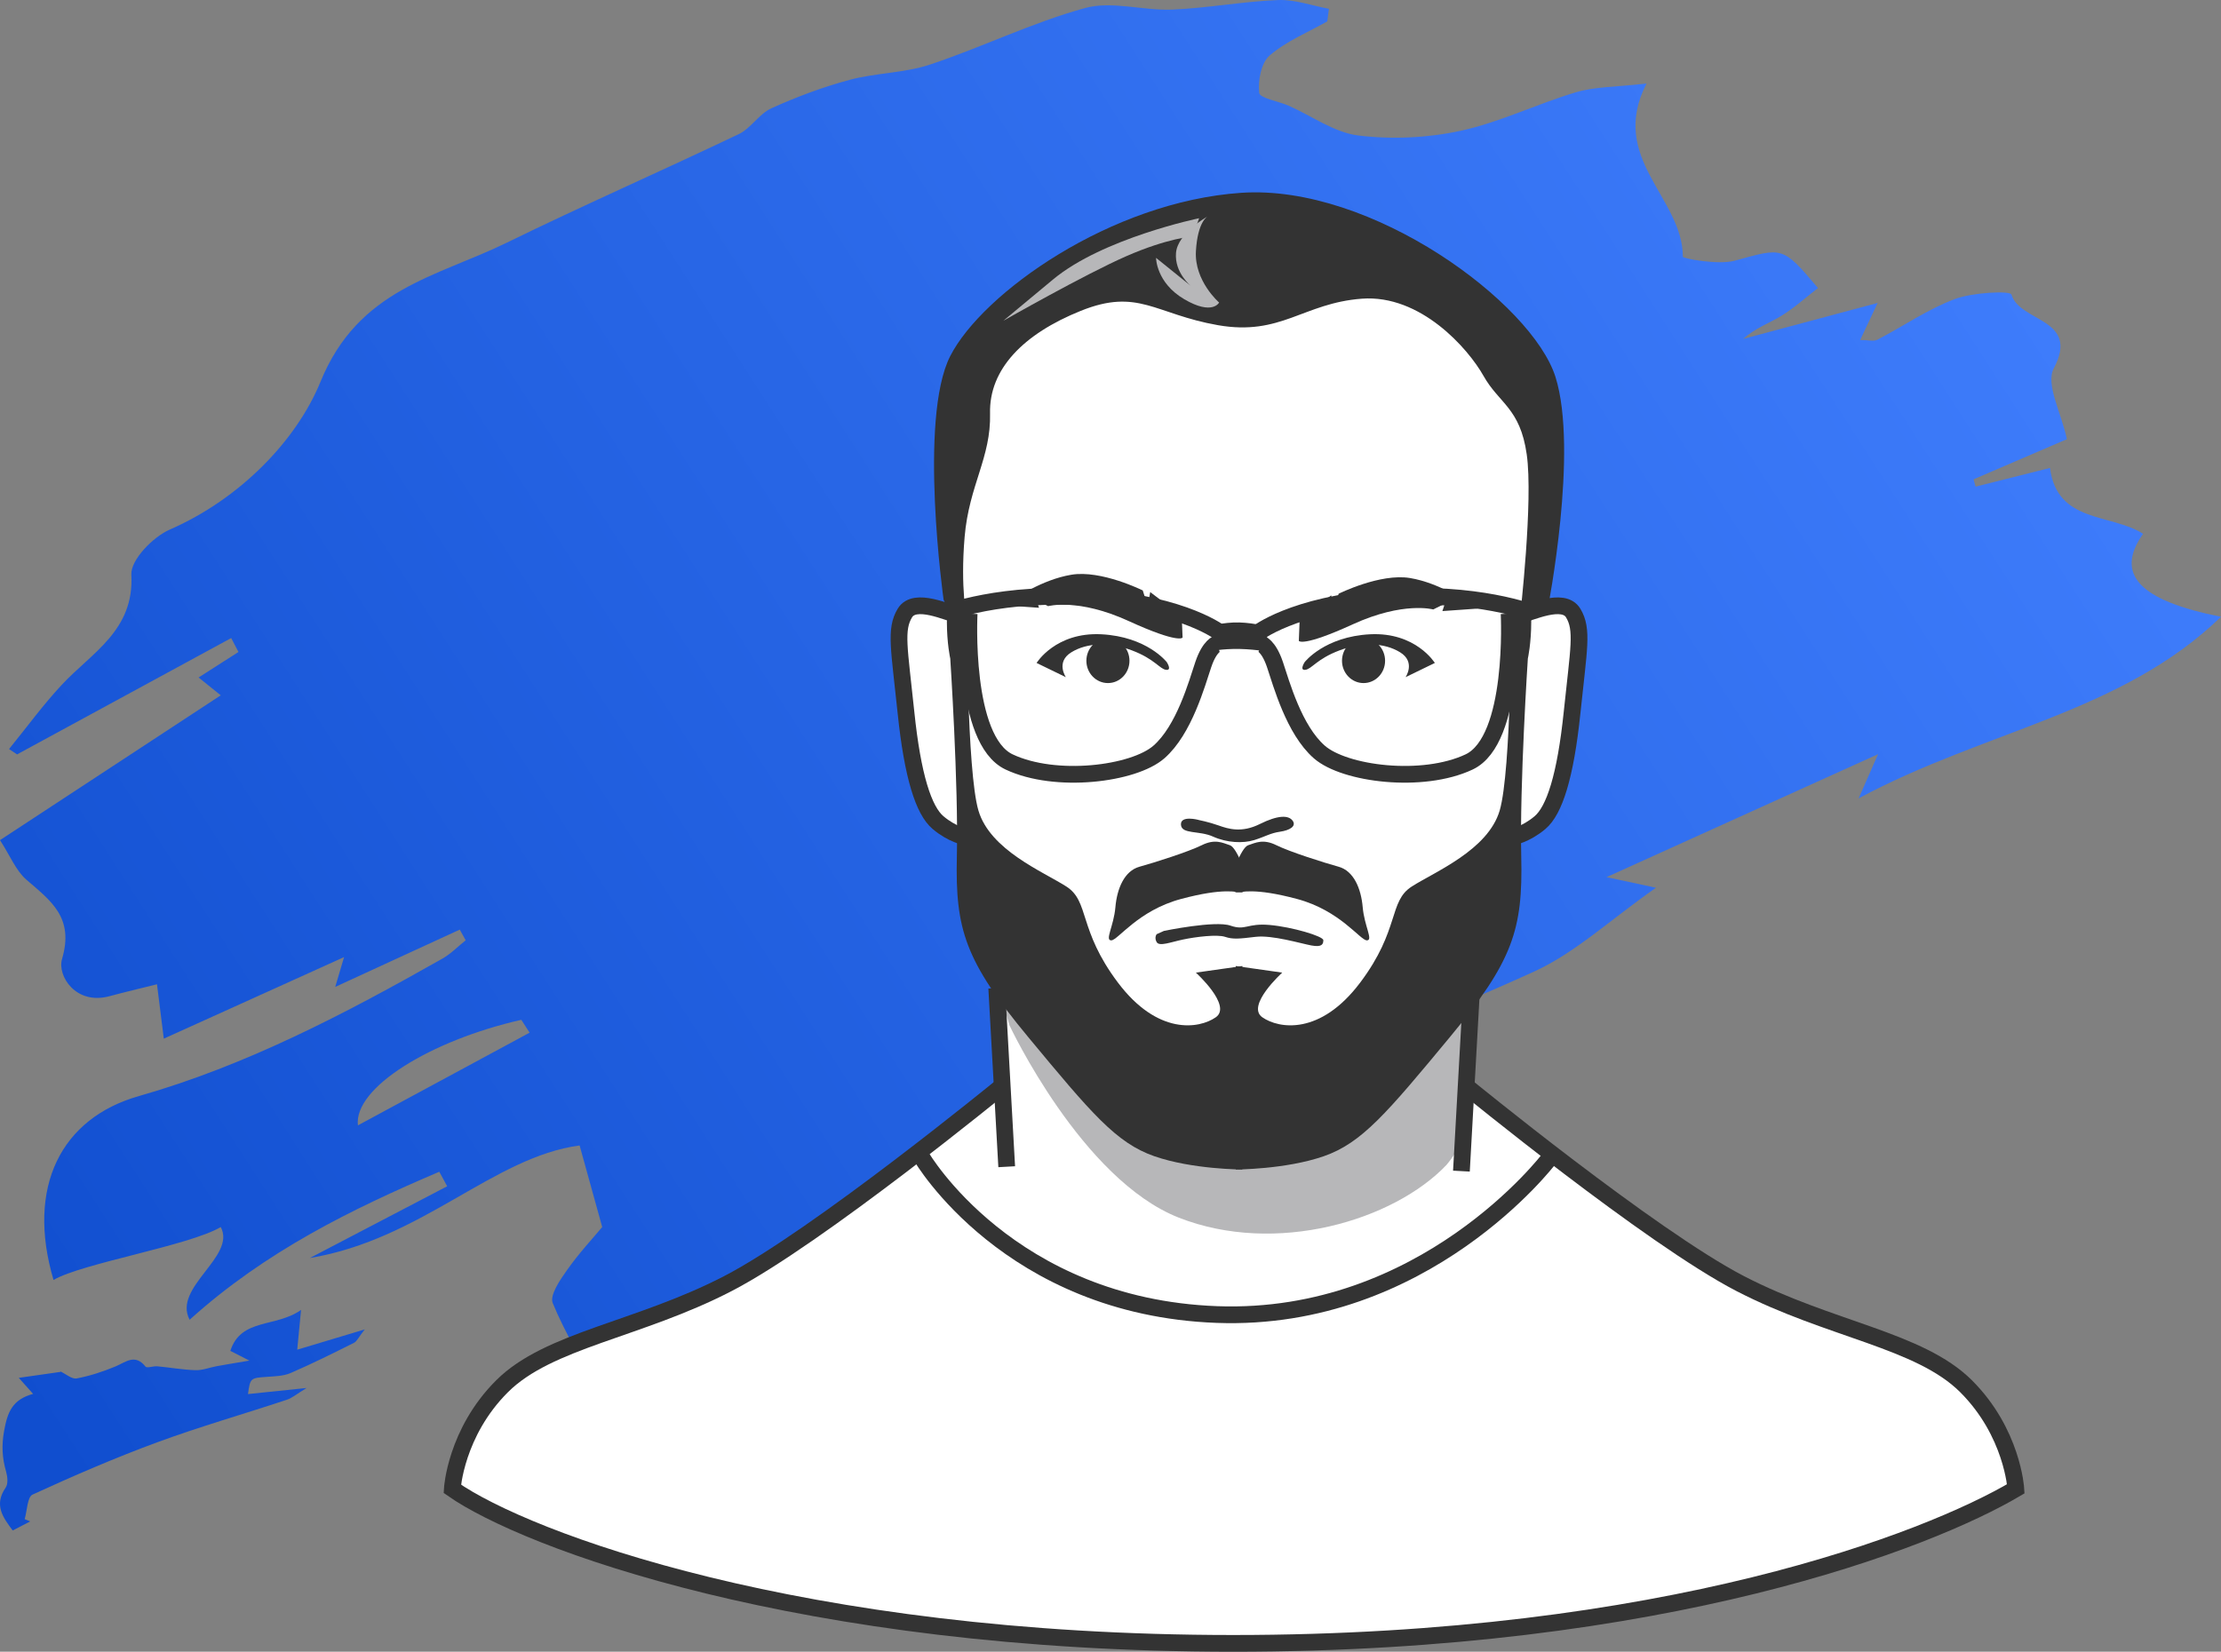 <svg width="531" height="395" viewBox="0 0 531 395" fill="none" xmlns="http://www.w3.org/2000/svg">
<rect x="0" y="0" width="531" height="395" fill="#808080" stroke="none"/>
<path d="M143.978 293.442C141.993 286.273 140.571 281.14 138.575 273.926C117.877 276.693 100.908 296.382 74.088 300.845C87.034 294.078 96.974 288.884 106.912 283.688C106.284 282.529 105.655 281.372 105.027 280.214C83.982 289.198 63.489 299.239 45.339 315.607C41.211 307.86 56.55 300.519 52.779 293.442C45.129 297.927 19.596 302.106 12.798 306.09C6.204 283.79 14.664 267.41 33.141 262.14C59.062 254.742 82.546 242.395 105.749 229.26C107.79 228.105 109.483 226.342 111.339 224.862C110.867 224.01 110.393 223.158 109.922 222.309C100.432 226.677 90.942 231.044 80.148 236.012C81.121 232.729 81.656 230.921 82.261 228.883C68.134 235.277 54.42 241.483 39.163 248.387C38.334 241.776 37.972 238.872 37.533 235.38C33.484 236.392 29.793 237.257 26.134 238.244C18.145 240.396 13.637 233.402 14.837 229.318C17.758 219.4 12.189 215.461 6.312 210.378C3.811 208.214 2.466 204.721 0 200.912C17.573 189.38 34.888 178.017 52.779 166.28C51.572 165.307 49.776 163.864 47.48 162.017C50.799 159.894 53.907 157.905 57.014 155.918C56.433 154.808 55.854 153.695 55.273 152.585C38.208 161.858 21.144 171.134 4.079 180.409C3.442 179.983 2.802 179.555 2.165 179.129C6.347 173.989 10.262 168.6 14.774 163.762C21.973 156.041 32.139 150.763 31.406 137.413C31.212 133.902 36.564 128.403 40.608 126.637C57.339 119.335 70.887 105.357 76.631 91.281C85.698 69.058 104.406 66.236 121.111 58.059C139.455 49.081 158.182 40.881 176.615 32.078C179.538 30.682 181.486 27.226 184.421 25.897C190.464 23.165 196.754 20.803 203.159 19.088C209.427 17.411 216.214 17.481 222.328 15.447C234.822 11.293 246.782 5.387 259.436 1.918C265.85 0.159 273.315 2.586 280.271 2.292C288.72 1.936 297.119 0.349 305.567 0.012C309.583 -0.149 313.665 1.355 317.716 2.102C317.585 3.104 317.457 4.11 317.326 5.113C312.665 7.756 307.524 9.843 303.547 13.273C301.511 15.03 300.719 19.282 301.053 22.216C301.198 23.48 305.646 24.199 308.089 25.276C313.651 27.731 319.007 31.701 324.772 32.404C332.805 33.383 341.367 32.988 349.281 31.261C358.689 29.209 367.553 24.801 376.841 22.051C381.364 20.71 386.317 20.82 393.651 19.975C384.432 37.932 402.321 47.196 402.34 61.412C402.34 61.807 410.797 63.425 414.727 62.347C426.241 59.192 426.124 58.771 434.647 68.879C431.726 71.134 428.975 73.647 425.851 75.553C422.928 77.335 419.607 78.471 416.756 81.052C426.788 78.366 436.819 75.681 448.914 72.442C446.712 77.107 445.869 78.894 444.735 81.3C446.649 81.3 447.978 81.696 448.858 81.238C455.046 78.015 460.886 73.94 467.359 71.516C471.634 69.912 480.629 69.486 480.904 70.441C482.838 77.096 497.378 76.076 491.022 88.084C489.009 91.884 492.836 98.755 494.16 105.026C486.557 108.298 479.2 111.465 471.844 114.63C472.008 115.212 472.171 115.793 472.335 116.375C478.207 114.898 484.082 113.422 490.114 111.905C491.827 125.201 504.703 122.732 512.373 127.659C505.548 137.311 511.411 143.615 531 147.499C507.316 170.45 474.6 174.668 444.354 190.929C446.255 186.615 446.972 184.989 449.015 180.353C426.598 190.506 406.351 199.677 384.096 209.759C388.147 210.632 390.074 211.044 395.904 212.298C384.808 220.084 376.547 227.889 366.754 232.352C343.109 243.128 318.764 252.378 294.669 262.161C289.987 264.062 285.266 268.395 280.26 262.233C279.625 261.451 276.568 261.993 274.985 262.701C261.416 268.781 246.995 273.679 234.892 281.938C230.285 285.082 227.971 292.735 221.062 295.893C210.543 300.703 200.659 306.874 190.41 312.291C186.074 314.583 181.497 316.426 175.842 316.421C188.675 309.515 201.508 302.608 214.344 295.702C187.347 301.436 164.559 314.986 143.369 333.211C139.296 325.625 135.131 318.872 132.153 311.635C131.373 309.741 133.909 306.066 135.598 303.684C138.428 299.677 141.809 296.046 143.978 293.442ZM126.619 246.959C125.959 245.932 125.3 244.909 124.639 243.882C102.912 248.818 84.544 260.136 85.57 269.121C99.51 261.595 113.065 254.277 126.619 246.959Z" fill="url(#paint0_linear)"/>
<path d="M14.41 327.947C15.723 328.556 17.165 329.854 18.326 329.639C21.467 329.06 24.568 328.03 27.532 326.81C30.036 325.778 32.254 323.63 34.789 326.813C35.137 327.25 36.649 326.653 37.603 326.741C40.658 327.022 43.699 327.579 46.756 327.669C48.442 327.719 50.144 327.015 51.848 326.707C54.328 326.257 56.817 325.856 59.626 325.379C58.15 324.625 56.8 323.936 55.073 323.055C57.594 315.15 65.959 317.536 71.975 313.258C71.637 316.776 71.39 319.343 71.061 322.767C76.012 321.28 80.902 319.811 87.2 317.92C85.71 319.824 85.326 320.779 84.635 321.123C79.628 323.625 74.617 326.136 69.48 328.349C67.732 329.102 65.627 329.133 63.669 329.273C59.912 329.54 59.803 329.567 59.29 333.382C63.46 332.949 67.564 332.522 73.295 331.928C71.044 333.291 69.893 334.305 68.552 334.75C58.22 338.178 47.734 341.179 37.527 344.938C27.444 348.651 17.556 352.933 7.79 357.416C6.523 357.998 6.497 361.271 5.896 363.297C6.339 363.476 6.782 363.656 7.225 363.834C5.916 364.512 4.607 365.189 3.039 366C0.693 362.872 -1.51 359.892 1.365 355.735C1.97 354.86 1.808 353.159 1.473 351.989C0.534 348.709 0.334 345.728 0.989 342.144C1.786 337.781 2.903 334.699 7.911 333.337C6.894 332.196 6.243 331.465 4.494 329.501C8.41 328.943 11.467 328.506 14.523 328.07L14.41 327.947Z" fill="url(#paint1_linear)"/>
<path fill-rule="evenodd" clip-rule="evenodd" d="M108.021 354.327C108.021 354.327 112.243 331.881 130.535 324.514C148.826 317.148 169.239 310.129 178.739 304.868C188.238 299.606 220.251 274.35 220.251 274.35L239.598 259.618L238.542 235.067C238.542 235.067 234.32 232.257 232.917 217.177C231.513 202.098 231.513 198.941 231.513 198.941C231.513 198.941 222.721 201.75 218.847 185.26C214.973 168.77 214.973 150.186 214.973 150.186C214.973 150.186 214.266 143.872 220.251 144.577C226.235 145.282 228.346 146.335 228.346 146.335C228.346 146.335 219.554 101.432 232.917 82.143C246.289 62.854 298.357 49.174 323.688 57.94C349.02 66.705 368.726 85.647 369.781 102.484C370.837 119.322 368.018 144.925 368.018 144.925C368.018 144.925 378.225 141.768 377.518 152.638C376.811 163.509 372.589 188.417 372.589 188.417C372.589 188.417 371.881 194.731 367.66 197.541C363.438 200.351 360.619 201.403 360.619 201.403C360.619 201.403 361.675 219.64 356.746 227.711C351.817 235.782 351.817 242.096 351.817 242.096L351.468 261.038L397.561 296.112C397.561 296.112 421.489 311.192 437.321 315.759C453.154 320.316 466.527 326.282 473.208 335.753C479.889 345.224 482 354.695 482 354.695C482 354.695 443.654 392.579 294.472 392.579C145.301 392.579 108 354.348 108 354.348L108.021 354.327Z" fill="white"/>
<path fill-rule="evenodd" clip-rule="evenodd" d="M241.361 245.232C241.361 245.232 258.597 282.064 281.817 291.187C305.038 300.311 333.188 291.892 345.853 278.56C349.368 274.35 349.368 271.898 350.075 270.846L351.479 231.91C351.479 231.91 326.855 258.218 298.357 258.565C269.859 258.913 237.139 230.858 237.139 230.858L241.361 245.243V245.232Z" fill="#B7B7B9"/>
<path d="M225.803 146.693C225.803 146.693 239.397 141.231 261.499 142.926C283.601 144.62 292.098 151.586 292.098 151.586" stroke="#333333" stroke-width="4" stroke-miterlimit="100"/>
<path d="M231.703 146.746C231.703 146.746 230.119 176.947 241.255 182.209C252.401 187.471 271.03 185.124 277.078 179.831C283.126 174.538 286.144 163.499 287.685 158.921C289.226 154.343 291.105 153.901 291.105 153.901" stroke="#333333" stroke-width="4" stroke-miterlimit="100"/>
<path d="M366.699 146.693C366.699 146.693 353.105 141.231 331.003 142.926C308.901 144.62 300.404 151.586 300.404 151.586" stroke="#333333" stroke-width="4" stroke-miterlimit="100"/>
<path d="M360.799 146.746C360.799 146.746 362.382 176.947 351.247 182.209C340.101 187.471 321.472 185.124 315.424 179.831C309.376 174.538 306.357 163.499 304.816 158.921C303.275 154.343 301.396 153.901 301.396 153.901" stroke="#333333" stroke-width="4" stroke-miterlimit="100"/>
<path fill-rule="evenodd" clip-rule="evenodd" d="M290.113 149.797L289.828 155.638C289.828 155.638 293.512 154.975 297.945 155.259C302.388 155.543 303.138 156.017 303.138 156.017L302.758 149.808C302.758 149.808 298.789 148.682 294.821 148.871C290.852 149.061 290.103 149.808 290.103 149.808L290.113 149.797Z" fill="#333333"/>
<path fill-rule="evenodd" clip-rule="evenodd" d="M286.514 196.068C286.514 196.068 282.176 194.9 282.345 197.236C282.514 199.562 286.683 198.562 290.018 200.067C293.353 201.561 297.185 201.729 299.855 200.898C302.526 200.067 303.687 199.235 306.03 198.899C308.362 198.562 310.03 197.573 309.027 196.236C308.025 194.91 305.523 194.91 301.185 197.068C296.847 199.225 293.681 198.236 291.348 197.404C289.015 196.573 286.514 196.078 286.514 196.078V196.068Z" fill="#333333"/>
<path fill-rule="evenodd" clip-rule="evenodd" d="M227.185 157.416C227.185 157.416 229.169 187.481 228.768 204.897C228.367 222.302 230.753 229.826 245.835 248.021C260.918 266.216 266.871 273.34 275.991 276.507C285.12 279.675 297.026 279.675 297.026 279.675V231.016L285.912 232.594C285.912 232.594 294.641 240.507 290.672 243.275C286.704 246.043 276.782 247.632 267.262 234.962C257.741 222.302 260.517 215.578 254.955 212.011C249.403 208.454 236.705 203.308 233.919 193.816C231.143 184.324 231.143 145.946 231.143 145.946C231.143 145.946 226.383 143.567 226.383 148.713C226.383 153.859 227.174 157.416 227.174 157.416H227.185Z" fill="#333333"/>
<path fill-rule="evenodd" clip-rule="evenodd" d="M298.218 210.043C298.218 210.043 295.833 202.718 294.049 202.129C292.265 201.54 290.481 200.551 287.304 202.129C284.127 203.708 275.99 206.286 272.422 207.275C268.855 208.264 267.06 212.421 266.67 216.967C266.269 221.513 264.094 224.88 265.678 224.88C267.261 224.88 272.032 217.756 282.344 214.989C292.666 212.221 295.632 213.41 296.825 213.41C298.018 213.41 298.218 210.043 298.218 210.043Z" fill="#333333"/>
<path fill-rule="evenodd" clip-rule="evenodd" d="M365.285 157.416C365.285 157.416 363.3 187.481 363.701 204.897C364.103 222.302 361.717 229.826 346.634 248.021C331.551 266.216 325.599 273.34 316.479 276.507C307.349 279.675 295.443 279.675 295.443 279.675V231.016L306.558 232.594C306.558 232.594 297.829 240.507 301.797 243.275C305.766 246.043 315.688 247.632 325.208 234.962C334.728 222.302 331.953 215.578 337.515 212.011C343.067 208.454 355.764 203.308 358.551 193.816C361.327 184.324 361.327 145.946 361.327 145.946C361.327 145.946 366.087 143.567 366.087 148.713C366.087 153.859 365.295 157.416 365.295 157.416H365.285Z" fill="#333333"/>
<path fill-rule="evenodd" clip-rule="evenodd" d="M294.25 210.043C294.25 210.043 296.635 202.718 298.419 202.129C300.203 201.54 301.987 200.551 305.164 202.129C308.341 203.708 316.478 206.286 320.046 207.275C323.614 208.264 325.408 212.421 325.798 216.967C326.199 221.513 328.374 224.88 326.791 224.88C325.207 224.88 320.437 217.756 310.124 214.989C299.802 212.221 296.836 213.41 295.643 213.41C294.451 213.41 294.25 210.043 294.25 210.043Z" fill="#333333"/>
<path fill-rule="evenodd" clip-rule="evenodd" d="M278.291 222.618C278.291 222.618 290.514 220.082 294.166 221.355C297.818 222.618 298.134 220.724 303.528 221.198C308.922 221.671 316.384 223.892 316.384 224.839C316.384 225.786 316.067 226.575 313.523 226.101C310.98 225.628 304.161 223.565 300.193 224.039C296.224 224.512 294.799 224.67 292.889 224.039C290.989 223.407 285.901 224.039 282.893 224.67C279.875 225.302 277.183 226.407 276.539 225.302C275.906 224.197 276.539 223.407 276.539 223.407L278.281 222.618H278.291Z" fill="#333333"/>
<path d="M363.162 147.135C365.811 146.609 373.749 142.652 376.124 146.609C378.509 150.566 377.443 155.048 375.86 170.349C374.276 185.65 371.627 193.827 368.186 196.721C364.745 199.625 361.568 200.151 361.568 200.151" stroke="#333333" stroke-width="4" stroke-miterlimit="100"/>
<path d="M229.295 147.135C226.646 146.609 218.709 142.652 216.334 146.609C213.949 150.566 215.015 155.048 216.598 170.349C218.181 185.65 220.83 193.827 224.271 196.721C227.712 199.625 230.889 200.151 230.889 200.151" stroke="#333333" stroke-width="4" stroke-miterlimit="100"/>
<path fill-rule="evenodd" clip-rule="evenodd" d="M225.6 143.441C225.6 143.441 219.521 100.18 227.183 85.153C234.857 70.115 265.54 48.227 296.761 46.111C327.982 43.996 366.338 72.483 371.89 90.162C377.442 107.83 370.043 145.556 370.043 145.556L363.425 147.398C363.425 147.398 366.602 119.7 365.008 108.63C363.425 97.549 358.391 96.497 354.686 89.899C350.981 83.301 339.603 70.378 325.586 71.43C311.569 72.483 306.271 80.396 291.198 77.765C276.116 75.124 272.147 68.799 258.394 74.335C244.641 79.87 236.44 88.31 236.704 98.865C236.968 109.419 231.68 116.007 230.624 128.403C229.569 140.8 231.152 147.924 231.152 147.924L226.919 146.345L225.6 143.441Z" fill="#333333"/>
<path fill-rule="evenodd" clip-rule="evenodd" d="M242.656 143.178C242.656 143.178 249.01 138.632 256.145 137.443C263.291 136.254 273.213 141.2 273.213 141.2L274.405 144.956L274.996 141.589L282.532 147.324L282.733 152.47C282.733 152.47 281.941 154.049 269.835 148.513C257.729 142.978 250.594 144.956 250.594 144.956L247.818 143.567L248.409 145.346L240.07 144.757L242.646 143.178H242.656Z" fill="#333333"/>
<path fill-rule="evenodd" clip-rule="evenodd" d="M325.998 163.351C328.848 163.351 331.149 160.962 331.149 158.016C331.149 155.069 328.848 152.68 325.998 152.68C323.149 152.68 320.848 155.069 320.848 158.016C320.848 160.962 323.149 163.351 325.998 163.351Z" fill="#333333"/>
<path fill-rule="evenodd" clip-rule="evenodd" d="M350.602 143.967C350.602 143.967 344.248 139.421 337.113 138.232C329.967 137.043 320.046 141.989 320.046 141.989L318.853 145.746L318.262 142.378L310.726 148.114L310.525 153.259C310.525 153.259 311.317 154.838 323.423 149.303C335.53 143.767 342.665 145.746 342.665 145.746L345.441 144.357L344.85 146.135L353.188 145.546L350.613 143.967H350.602Z" fill="#333333"/>
<path d="M238.299 236.288L240.684 279.012" stroke="#333333" stroke-width="4" stroke-miterlimit="100"/>
<path d="M351.784 237.34L349.398 280.064" stroke="#333333" stroke-width="4" stroke-miterlimit="100"/>
<path d="M239.882 259.491C239.882 259.491 195.436 295.891 174.009 306.972C152.583 318.053 131.157 320.421 120.043 331.502C108.928 342.583 108.137 356.032 108.137 356.032C125.69 368.354 191.404 393 294.842 393C398.279 393 461.094 368.354 481.947 356.032C481.947 356.032 481.155 342.583 470.041 331.502C458.927 320.421 437.501 318.053 416.074 306.972C394.648 295.891 350.202 259.491 350.202 259.491" stroke="#333333" stroke-width="4" stroke-miterlimit="100"/>
<path fill-rule="evenodd" clip-rule="evenodd" d="M311.928 158.331C311.928 158.331 316.646 152.238 327.581 151.681C338.505 151.133 343.044 158.542 343.044 158.542L336.046 161.941C336.046 161.941 338.537 158.321 334.727 155.985C330.917 153.648 325.565 153.522 320.203 155.553C314.831 157.584 313.617 159.983 312.097 160.183C310.577 160.383 311.928 158.331 311.928 158.331Z" fill="#333333"/>
<path fill-rule="evenodd" clip-rule="evenodd" d="M264.885 163.351C262.035 163.351 259.734 160.962 259.734 158.016C259.734 155.069 262.035 152.68 264.885 152.68C267.735 152.68 270.036 155.069 270.036 158.016C270.036 160.962 267.735 163.351 264.885 163.351Z" fill="#333333"/>
<path fill-rule="evenodd" clip-rule="evenodd" d="M278.946 158.331C278.946 158.331 274.228 152.238 263.293 151.681C252.369 151.133 247.83 158.542 247.83 158.542L254.828 161.941C254.828 161.941 252.337 158.321 256.147 155.985C259.958 153.648 265.309 153.522 270.671 155.553C276.043 157.584 277.257 159.983 278.777 160.183C280.297 160.383 278.946 158.331 278.946 158.331Z" fill="#333333"/>
<path d="M220.303 276.645C220.303 276.645 241.201 312.518 290.936 314.36C340.67 316.201 370.297 277.171 370.297 277.171" stroke="#333333" stroke-width="4" stroke-miterlimit="100"/>
<path fill-rule="evenodd" clip-rule="evenodd" d="M291.473 72.357C291.473 72.357 285.521 67.211 285.922 60.087C286.323 52.962 288.698 51.773 288.698 51.773C288.698 51.773 281.552 55.73 281.161 60.476C280.76 65.222 284.729 68.389 284.729 68.389L276.391 61.665C276.391 61.665 276.391 67.6 283.135 71.557C289.88 75.514 291.473 72.346 291.473 72.346V72.357Z" fill="#B7B7B9"/>
<path fill-rule="evenodd" clip-rule="evenodd" d="M286.703 52.183C286.703 52.183 263.683 56.929 251.777 66.821C239.871 76.713 239.871 76.713 239.871 76.713C239.871 76.713 259.313 65.632 269.235 61.286C279.156 56.929 285.109 56.54 285.109 56.54L286.692 52.183H286.703Z" fill="#B7B7B9"/>
<defs>
<linearGradient id="paint0_linear" x1="472" y1="26.936" x2="0.652" y2="330.234" gradientUnits="userSpaceOnUse">
<stop stop-color="#3F7DFC"/>
<stop offset="1" stop-color="#104ECF"/>
</linearGradient>
<linearGradient id="paint1_linear" x1="472" y1="26.936" x2="0.652" y2="330.234" gradientUnits="userSpaceOnUse">
<stop stop-color="#3F7DFC"/>
<stop offset="1" stop-color="#104ECF"/>
</linearGradient>
</defs>
</svg>

